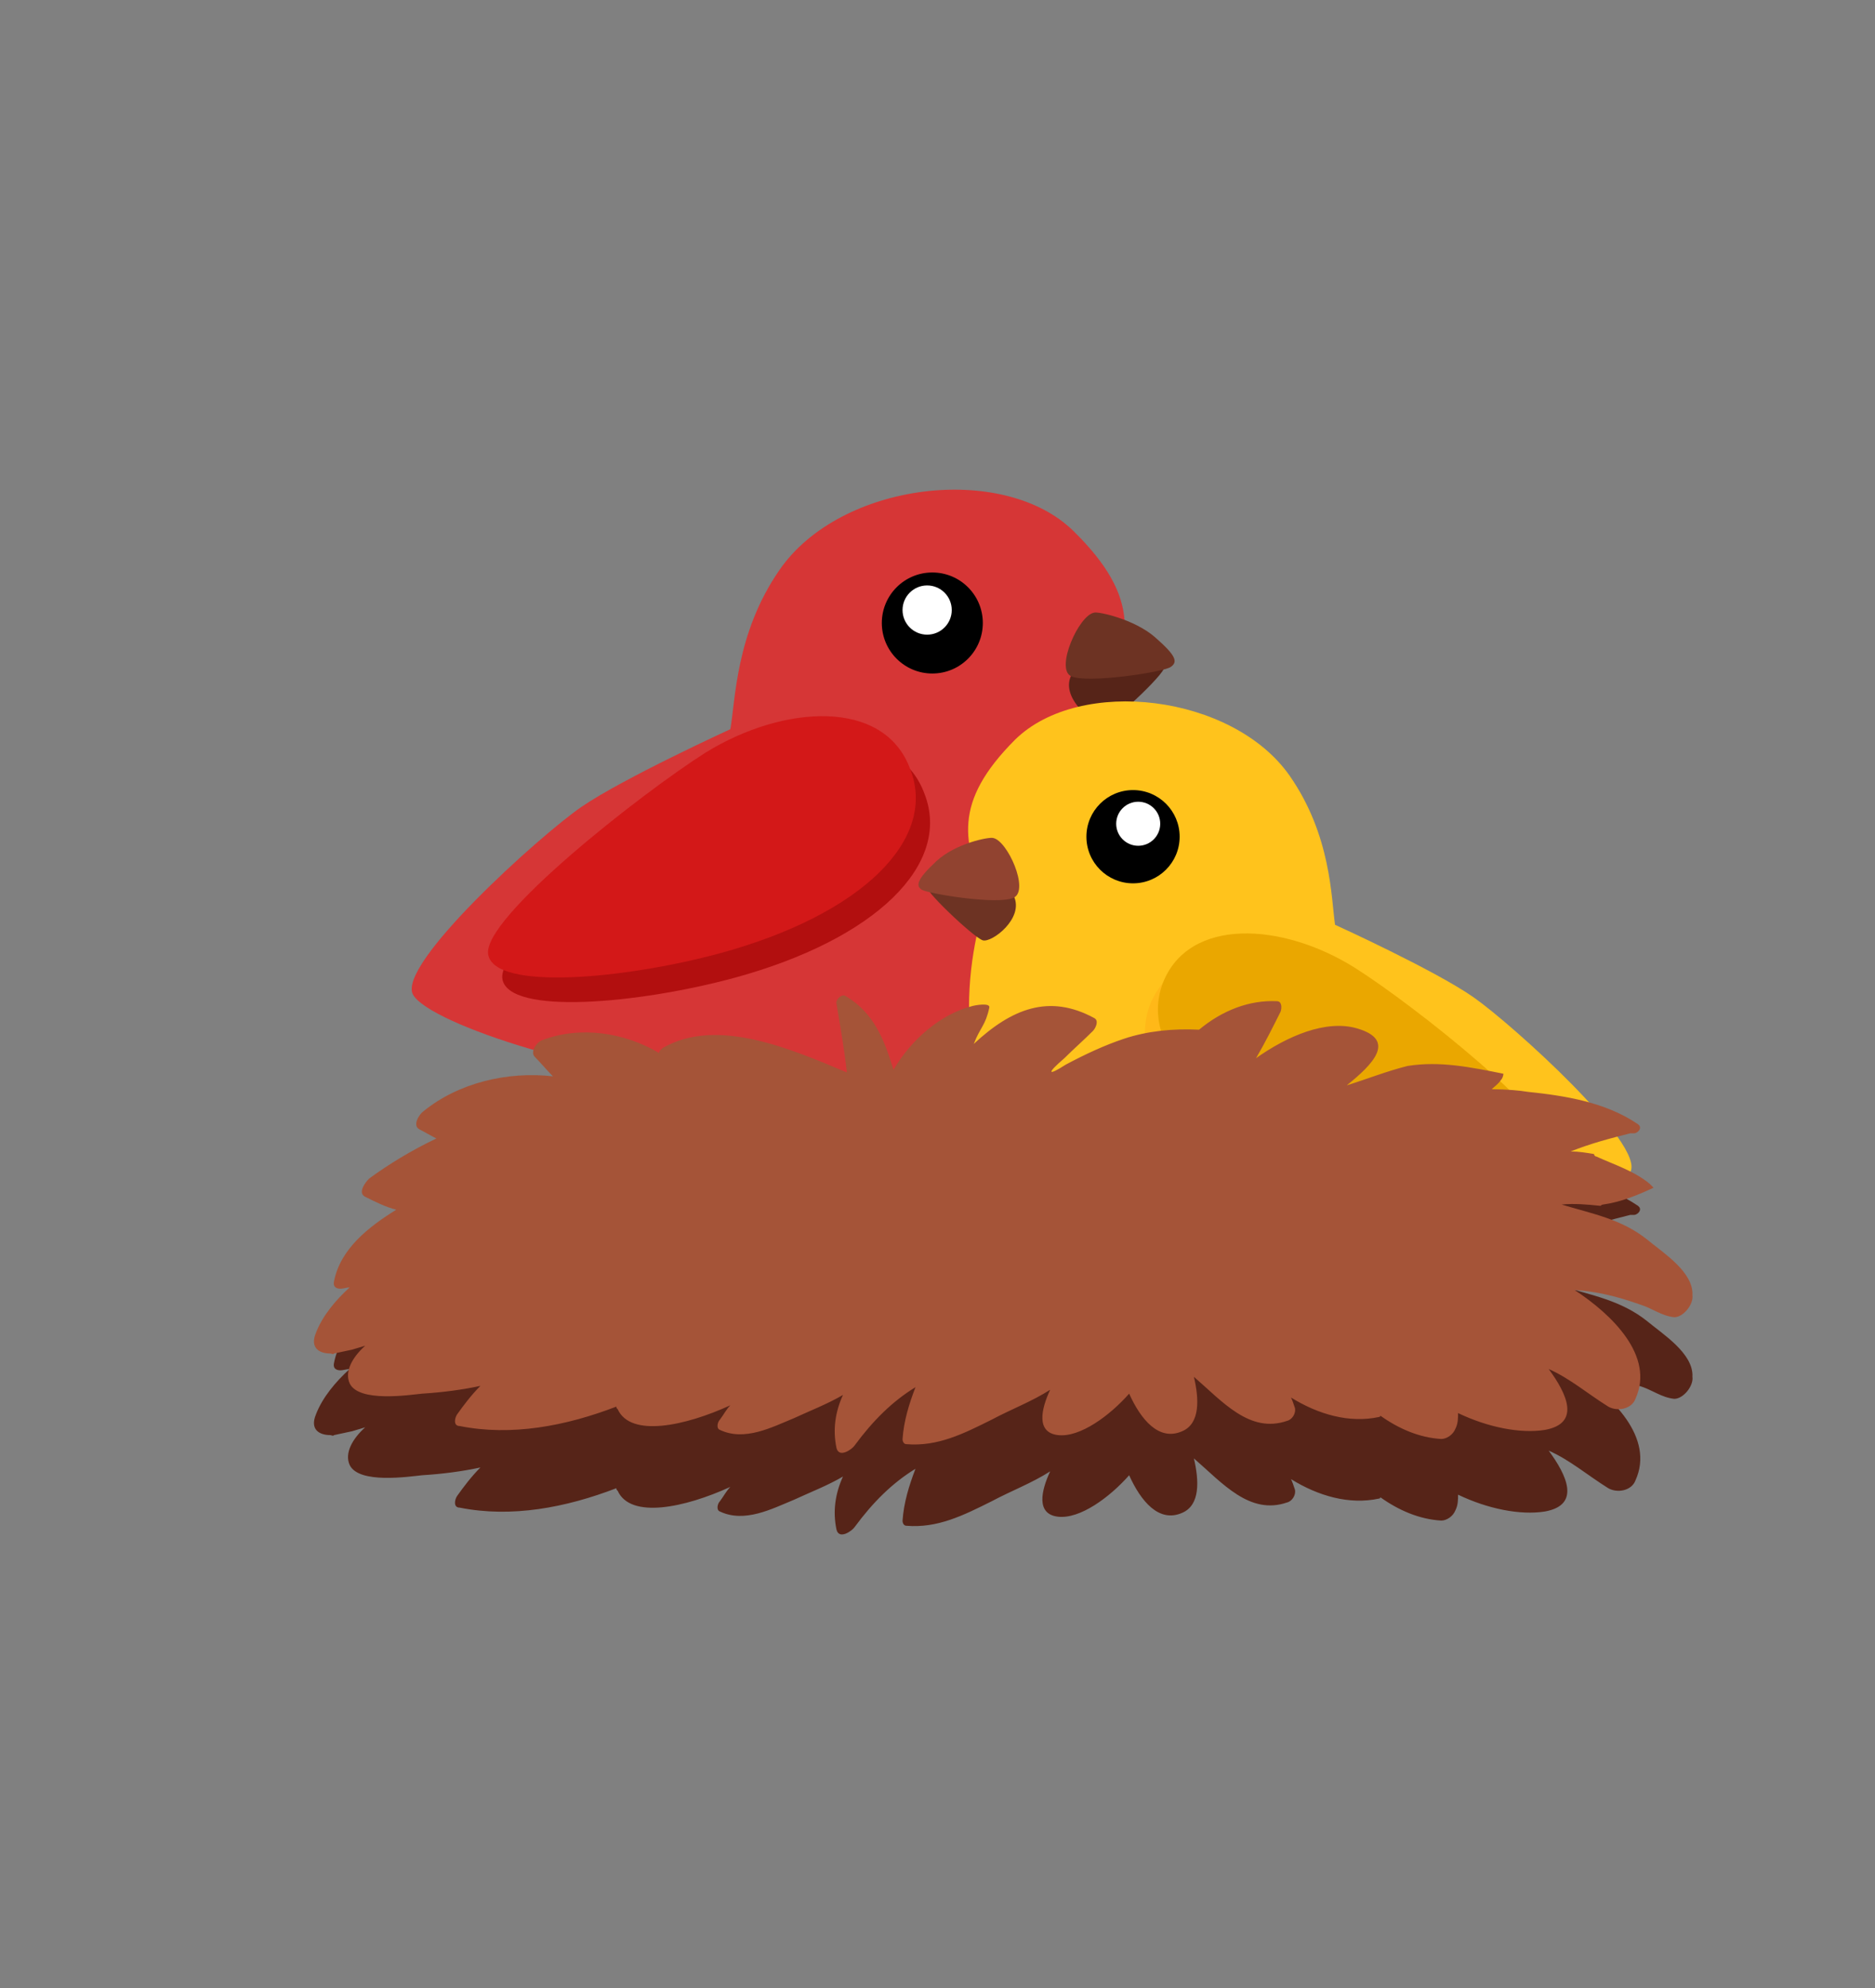 <?xml version="1.0" encoding="utf-8"?>
<!-- Generator: Adobe Illustrator 27.4.0, SVG Export Plug-In . SVG Version: 6.00 Build 0)  -->
<!DOCTYPE svg PUBLIC "-//W3C//DTD SVG 1.1//EN" "http://www.w3.org/Graphics/SVG/1.1/DTD/svg11.dtd">
<svg version="1.1" id="Слой_1" xmlns:x="http://ns.adobe.com/Extensibility/1.0/" xmlns:i="http://ns.adobe.com/AdobeIllustrator/10.0/" xmlns:graph="http://ns.adobe.com/Graphs/1.0/"
	 xmlns="http://www.w3.org/2000/svg" xmlns:xlink="http://www.w3.org/1999/xlink" x="0px" y="0px" viewBox="0 0 144.8 153.5"
	 style="enable-background:new 0 0 144.8 153.5;" xml:space="preserve">
<rect x="0" y="0" width="144.8" height="153.5" fill="#808080" stroke="none"/>
<style type="text/css">
	.st0{fill:#EAA700;}
	.st1{fill:#FFC31C;}
	.st2{fill:#D63636;}
	.st3{fill:#B20F0F;}
	.st4{fill:#D31818;}
	.st5{fill:#562418;}
	.st6{fill:#FFFFFF;}
	.st7{fill:#6D3323;}
	.st8{fill:#A55438;}
	.st9{fill:#FFB818;}
	.st10{fill:#914330;}
</style>
<g>
	<path class="st0" d="M62.2,81c-0.1,1.7-0.9,4,0.6,4.4s2.7,1.3,2.4,2.3s0.9,1.3,1.3,0.7c0.6-0.9,0.7-2.2-0.6-3.3
		c0,0,2.2,0.3,2.4,1.7c0.1,0.8,0.4,1.4,0.9,1.3c0.7-0.1,0.9-1.2,0.2-2.4c-0.7-1.2-2-2.2-4.3-2.2c-1.5,0-0.3-3.1-0.3-3.1L62.2,81z"/>
	<path class="st1" d="M56.3,81c-0.1,1.7-0.9,4,0.6,4.4s2.7,1.3,2.4,2.3s0.9,1.3,1.3,0.7c0.6-0.9,0.7-2.2-0.6-3.3
		c0,0,2.2,0.3,2.4,1.7c0.1,0.8,0.4,1.4,0.9,1.3c0.7-0.1,0.9-1.2,0.2-2.4c-0.7-1.2-2-2.2-4.3-2.2c-1.5,0-0.3-3.1-0.3-3.1L56.3,81z"/>
	<path class="st2" d="M85.3,54.2c2-4.7,2.9-8-2.4-13.2c-5.4-5.3-18-3.8-22.7,3c-3.4,4.9-3.4,10.1-3.8,12.3c0,0-8.3,3.8-11.5,6
		s-14.3,12.2-13,14.5s14.8,6.6,23.4,6.6c7.3,0,19.2,0.9,27.1-8C90,66.9,85.3,54.2,85.3,54.2z"/>
	<path class="st3" d="M55.6,60c6-3.7,13.8-4.2,15.8,1.3c2.1,5.4-3.7,11.2-14.7,14.2c-7.4,2-17.4,2.9-17.9,0.1
		C38.3,72.8,50.7,63,55.6,60z"/>
	<path class="st4" d="M54.5,58.1c6-3.7,13.8-4.2,15.8,1.3c2.1,5.4-3.7,11.2-14.7,14.2c-7.4,2-17.4,2.9-17.9,0.1S49.6,61.2,54.5,58.1
		z"/>
	<path class="st5" d="M82.7,52.2c0.3-0.6,6.3-0.7,7.1-0.7c0.8-0.1-3.7,4.2-4.5,4.4C84.6,56,81.9,54,82.7,52.2z"/>
	<circle cx="72" cy="48.1" r="3.9"/>
	<circle class="st6" cx="71.6" cy="47.1" r="1.9"/>
	<path class="st7" d="M84.5,47.3c-1.2,0.2-3,4.3-1.8,4.9s7.1-0.3,7.7-0.7c0.6-0.4,0.4-0.9-1.2-2.3S84.8,47.2,84.5,47.3z"/>
	<path class="st7" d="M93.4,96.2c0.1,1.7,0.9,4-0.6,4.4c-1.5,0.5-2.7,1.3-2.4,2.3s-0.9,1.3-1.3,0.7c-0.6-0.9-0.7-2.2,0.6-3.3
		c0,0-2.2,0.3-2.4,1.7c-0.1,0.8-0.4,1.4-0.9,1.3c-0.7-0.1-0.9-1.2-0.2-2.4c0.7-1.2,2-2.2,4.3-2.2c1.5,0,0.3-3.1,0.3-3.1L93.4,96.2z"
		/>
	<path class="st8" d="M99.3,96.2c0.1,1.7,0.9,4-0.6,4.4c-1.5,0.5-2.7,1.3-2.4,2.3s-0.9,1.3-1.3,0.7c-0.6-0.9-0.7-2.2,0.6-3.3
		c0,0-2.2,0.3-2.4,1.7c-0.1,0.8-0.4,1.4-0.9,1.3c-0.7-0.1-0.9-1.2-0.2-2.4c0.7-1.2,2-2.2,4.3-2.2c1.5,0,0.3-3.1,0.3-3.1L99.3,96.2z"
		/>
	<path class="st1" d="M76.2,69.4c-1.8-4.3-2.7-7.4,2.2-12.3c5-4.9,16.8-3.5,21.2,2.8c3.2,4.6,3.2,9.4,3.5,11.5c0,0,7.7,3.5,10.7,5.6
		s13.3,11.4,12.1,13.5s-13.8,6.2-21.8,6.2c-6.8,0-17.9,0.8-25.3-7.4C71.8,81.2,76.2,69.4,76.2,69.4z"/>
	<path class="st9" d="M103.6,76.4c-5.6-3.5-12.8-3.9-14.8,1.2c-1.9,5.1,3.5,10.4,13.7,13.2c6.9,1.9,16.2,2.7,16.7,0.1
		C119.7,88.4,108.1,79.3,103.6,76.4z"/>
	<path class="st0" d="M104.6,74.7c-5.6-3.5-12.8-3.9-14.8,1.2c-1.9,5.1,3.5,10.4,13.7,13.2c6.9,1.9,16.2,2.7,16.7,0.1
		C120.7,86.7,109.2,77.6,104.6,74.7z"/>
	<path class="st7" d="M78.3,69.2c-0.3-0.6-5.9-0.6-6.6-0.7c-0.7-0.1,3.5,3.9,4.2,4.1S79.1,70.9,78.3,69.2z"/>
	<circle cx="87.5" cy="64.6" r="3.6"/>
	<circle class="st6" cx="87.9" cy="63.6" r="1.7"/>
	<path class="st10" d="M76.7,64.7c1.1,0.2,2.8,4,1.6,4.6s-6.6-0.3-7.1-0.6s-0.4-0.8,1.1-2.2C73.8,65.1,76.4,64.6,76.7,64.7z"/>
	<path class="st5" d="M127.2,102c-2-1.6-4.3-2-6.6-2.7c1-0.1,2,0,3,0.1c0,0,0.1-0.1,0.2-0.1c1.4-0.2,2.6-0.7,3.9-1.3
		c-0.1-0.1-0.2-0.2-0.3-0.3c-1.2-1-2.8-1.5-4.1-2.1c-0.1,0-0.2-0.1-0.2-0.2c-0.6-0.1-1.2-0.2-1.8-0.2c1.5-0.6,3-1,4.6-1.4
		c0.1,0,0.2,0,0.3,0c0.2,0,0.6-0.3,0.4-0.6l-0.1-0.1c-2.5-1.7-5.6-2.2-8.5-2.5c-0.6-0.1-1.6-0.2-2.8-0.2c0.2-0.2,0.5-0.4,0.7-0.7
		c0.1-0.1,0.2-0.3,0.2-0.5c-2.5-0.5-4.9-1-7.4-0.6c-1.6,0.4-3.1,1-4.7,1.5c2-1.6,3.9-3.5,0.8-4.4c-2.4-0.7-5.4,0.6-7.8,2.3
		c0.7-1.2,1.3-2.4,1.9-3.6c0.1-0.3,0.1-0.8-0.3-0.8c-2.1-0.1-4.2,0.7-6,2.2c-2-0.1-4,0.1-5.8,0.7c-1.5,0.5-3,1.2-4.5,2
		c-1.4,0.9-1.5,0.7-0.1-0.5c0.7-0.7,1.5-1.4,2.2-2.1c0.2-0.2,0.5-0.8,0.1-1c-3.5-1.9-7.4,0.9-10.3,3.6c0.5-1.3,1-2.5,1.3-3.9
		c0.1-0.4-0.2-0.7-0.5-0.6c-2.3,0.6-4.6,2.5-6,4.9c-0.7-2.3-1.5-4.4-3.7-5.7c-0.3-0.2-0.8,0.3-0.7,0.6c0.3,1.8,0.6,3.5,0.8,5.3
		c-4.3-1.8-10-4.3-14.2-1.9c-0.1,0.1-0.3,0.2-0.3,0.4l0,0c-2.7-1.6-6.1-2.1-9-1c-0.4,0.1-1,0.9-0.6,1.3c0.5,0.5,0.9,1,1.4,1.5
		c-3.5-0.4-7.3,0.5-10,2.7c-0.3,0.2-0.9,1.1-0.3,1.4c0.4,0.2,0.9,0.5,1.3,0.7c-1.9,0.9-3.7,2-5.2,3.1c-0.3,0.3-0.9,1.1-0.3,1.4
		c0.8,0.4,1.6,0.8,2.4,1c-2.1,1.3-4.3,3-4.8,5.5c-0.1,0.4,0.1,0.6,0.5,0.6c0.2,0,0.5-0.1,0.7-0.1c-1.1,1-2.1,2.2-2.6,3.5
		c-0.5,1.2,0.3,1.6,1.1,1.6c0.1,0,0.2,0.1,0.3,0c0.5-0.1,0.9-0.2,1.4-0.3c0.3-0.1,0.7-0.2,1-0.3c-1,0.9-1.6,2-1.2,2.9
		c0.7,1.5,4.6,0.9,5.6,0.8c1.6-0.1,3.1-0.3,4.5-0.6c-0.7,0.7-1.3,1.5-1.8,2.2c-0.2,0.3-0.3,0.9,0.2,0.9c4,0.8,8.2,0,12.1-1.5
		c0,0.1,0,0.1,0.1,0.2c1,2.2,5.2,1.3,8.7-0.3c-0.3,0.3-0.5,0.7-0.8,1.1c-0.2,0.2-0.3,0.7,0,0.8c1.9,0.9,4-0.2,5.7-0.9
		c1.3-0.6,2.6-1.1,3.8-1.8c-0.6,1.3-0.8,2.7-0.5,4.1c0.2,0.8,1.2,0.1,1.4-0.2c1.4-1.9,2.9-3.4,4.7-4.5c-0.5,1.3-0.9,2.6-1,4
		c0,0.2,0.1,0.4,0.3,0.4c2.4,0.2,4.4-0.8,6.6-1.9c1.5-0.8,3.1-1.4,4.5-2.3c-0.7,1.5-1.1,3.3,0.6,3.5c1.7,0.2,4-1.5,5.5-3.2
		c0.9,2,2.3,3.7,4.1,2.9c1.4-0.6,1.3-2.5,0.9-4.2c2.2,1.9,4.3,4.4,7.2,3.4c0.4-0.1,0.7-0.6,0.6-1c-0.1-0.3-0.2-0.6-0.3-0.8
		c2.1,1.3,4.5,2,6.8,1.5c0,0,0.1,0,0.1-0.1c1.4,1,3,1.7,4.7,1.8c0.4,0,0.9-0.3,1.1-0.8c0.2-0.4,0.2-0.8,0.2-1.2
		c2.3,1.1,4.8,1.6,6.7,1.3c2.8-0.5,1.7-2.8,0.3-4.7c1.6,0.7,3,1.9,4.6,2.9c0.7,0.4,1.8,0.2,2.1-0.6c1.5-3.3-1.8-6.5-4.7-8.4
		c1.7,0.1,3.3,0.5,5,1.1c1,0.3,1.7,0.9,2.7,1c0.7,0,1.5-1,1.4-1.7C130.8,104.5,128.4,103,127.2,102z"/>
	<path class="st8" d="M127.2,95.7c-2-1.6-4.3-2-6.6-2.7c1-0.1,2,0,3,0.1c0,0,0.1-0.1,0.2-0.1c1.4-0.2,2.6-0.7,3.9-1.3
		c-0.1-0.1-0.2-0.2-0.3-0.3c-1.2-1-2.8-1.5-4.1-2.1c-0.1,0-0.2-0.1-0.2-0.2c-0.6-0.1-1.2-0.2-1.8-0.2c1.5-0.6,3-1,4.6-1.4
		c0.1,0,0.2,0,0.3,0c0.2,0,0.6-0.3,0.4-0.6l-0.1-0.1c-2.5-1.7-5.6-2.2-8.5-2.5c-0.6-0.1-1.6-0.2-2.8-0.2c0.2-0.2,0.5-0.4,0.7-0.7
		c0.1-0.1,0.2-0.3,0.2-0.5c-2.5-0.5-4.9-1-7.4-0.6c-1.6,0.4-3.1,1-4.7,1.5c2-1.6,3.9-3.5,0.8-4.4c-2.4-0.7-5.4,0.6-7.8,2.3
		c0.7-1.2,1.3-2.4,1.9-3.6c0.1-0.3,0.1-0.8-0.3-0.8c-2.1-0.1-4.2,0.7-6,2.2c-2-0.1-4,0.1-5.8,0.7c-1.5,0.5-3,1.2-4.5,2
		c-1.4,0.9-1.5,0.7-0.1-0.5c0.7-0.7,1.5-1.4,2.2-2.1c0.2-0.2,0.5-0.8,0.1-1c-3.5-1.9-6.4-0.7-9.3,2c0.5-1.3,0.9-1.4,1.2-2.8
		c0.1-0.4-1.1-0.2-1.4-0.1c-2.3,0.6-4.6,2.5-6,4.9c-0.7-2.3-1.5-4.4-3.7-5.7c-0.3-0.2-0.8,0.3-0.7,0.6c0.3,1.8,0.6,3.5,0.8,5.3
		c-4.3-1.8-10-4.3-14.2-1.9c-0.1,0.1-0.3,0.2-0.3,0.4l0,0c-2.7-1.6-6.1-2.1-9-1c-0.4,0.1-1,0.9-0.6,1.3c0.5,0.5,0.9,1,1.4,1.5
		c-3.5-0.4-7.3,0.5-10,2.7c-0.3,0.2-0.9,1.1-0.3,1.4c0.4,0.2,0.9,0.5,1.3,0.7c-1.9,0.9-3.7,2-5.2,3.1c-0.3,0.3-0.9,1.1-0.3,1.4
		c0.8,0.4,1.6,0.8,2.4,1c-2.1,1.3-4.3,3-4.8,5.5c-0.1,0.4,0.1,0.6,0.5,0.6c0.2,0,0.5-0.1,0.7-0.1c-1.1,1-2.1,2.2-2.6,3.5
		c-0.5,1.2,0.3,1.6,1.1,1.6c0.1,0,0.2,0.1,0.3,0c0.5-0.1,0.9-0.2,1.4-0.3c0.3-0.1,0.7-0.2,1-0.3c-1,0.9-1.6,2-1.2,2.9
		c0.7,1.5,4.6,0.9,5.6,0.8c1.6-0.1,3.1-0.3,4.5-0.6c-0.7,0.7-1.3,1.5-1.8,2.2c-0.2,0.3-0.3,0.9,0.2,0.9c4,0.8,8.2,0,12.1-1.5
		c0,0.1,0,0.1,0.1,0.2c1,2.2,5.2,1.3,8.7-0.3c-0.3,0.3-0.5,0.7-0.8,1.1c-0.2,0.2-0.3,0.7,0,0.8c1.9,0.9,4-0.2,5.7-0.9
		c1.3-0.6,2.6-1.1,3.8-1.8c-0.6,1.3-0.8,2.7-0.5,4.1c0.2,0.8,1.2,0.1,1.4-0.2c1.4-1.9,2.9-3.4,4.7-4.5c-0.5,1.3-0.9,2.6-1,4
		c0,0.2,0.1,0.4,0.3,0.4c2.4,0.2,4.4-0.8,6.6-1.9c1.5-0.8,3.1-1.4,4.5-2.3c-0.7,1.5-1.1,3.3,0.6,3.5c1.7,0.2,4-1.5,5.5-3.2
		c0.9,2,2.3,3.7,4.1,2.9c1.4-0.6,1.3-2.5,0.9-4.2c2.2,1.9,4.3,4.4,7.2,3.4c0.4-0.1,0.7-0.6,0.6-1c-0.1-0.3-0.2-0.6-0.3-0.8
		c2.1,1.3,4.5,2,6.8,1.5c0,0,0.1,0,0.1-0.1c1.4,1,3,1.7,4.7,1.8c0.4,0,0.9-0.3,1.1-0.8c0.2-0.4,0.2-0.8,0.2-1.2
		c2.3,1.1,4.8,1.6,6.7,1.3c2.8-0.5,1.7-2.8,0.3-4.7c1.6,0.7,3,1.9,4.6,2.9c0.7,0.4,1.8,0.2,2.1-0.6c1.5-3.3-1.8-6.5-4.7-8.4
		c1.7,0.1,3.3,0.5,5,1.1c1,0.3,1.7,0.9,2.7,1c0.7,0,1.5-1,1.4-1.7C130.8,98.2,128.4,96.7,127.2,95.7z"/>
</g>
</svg>
